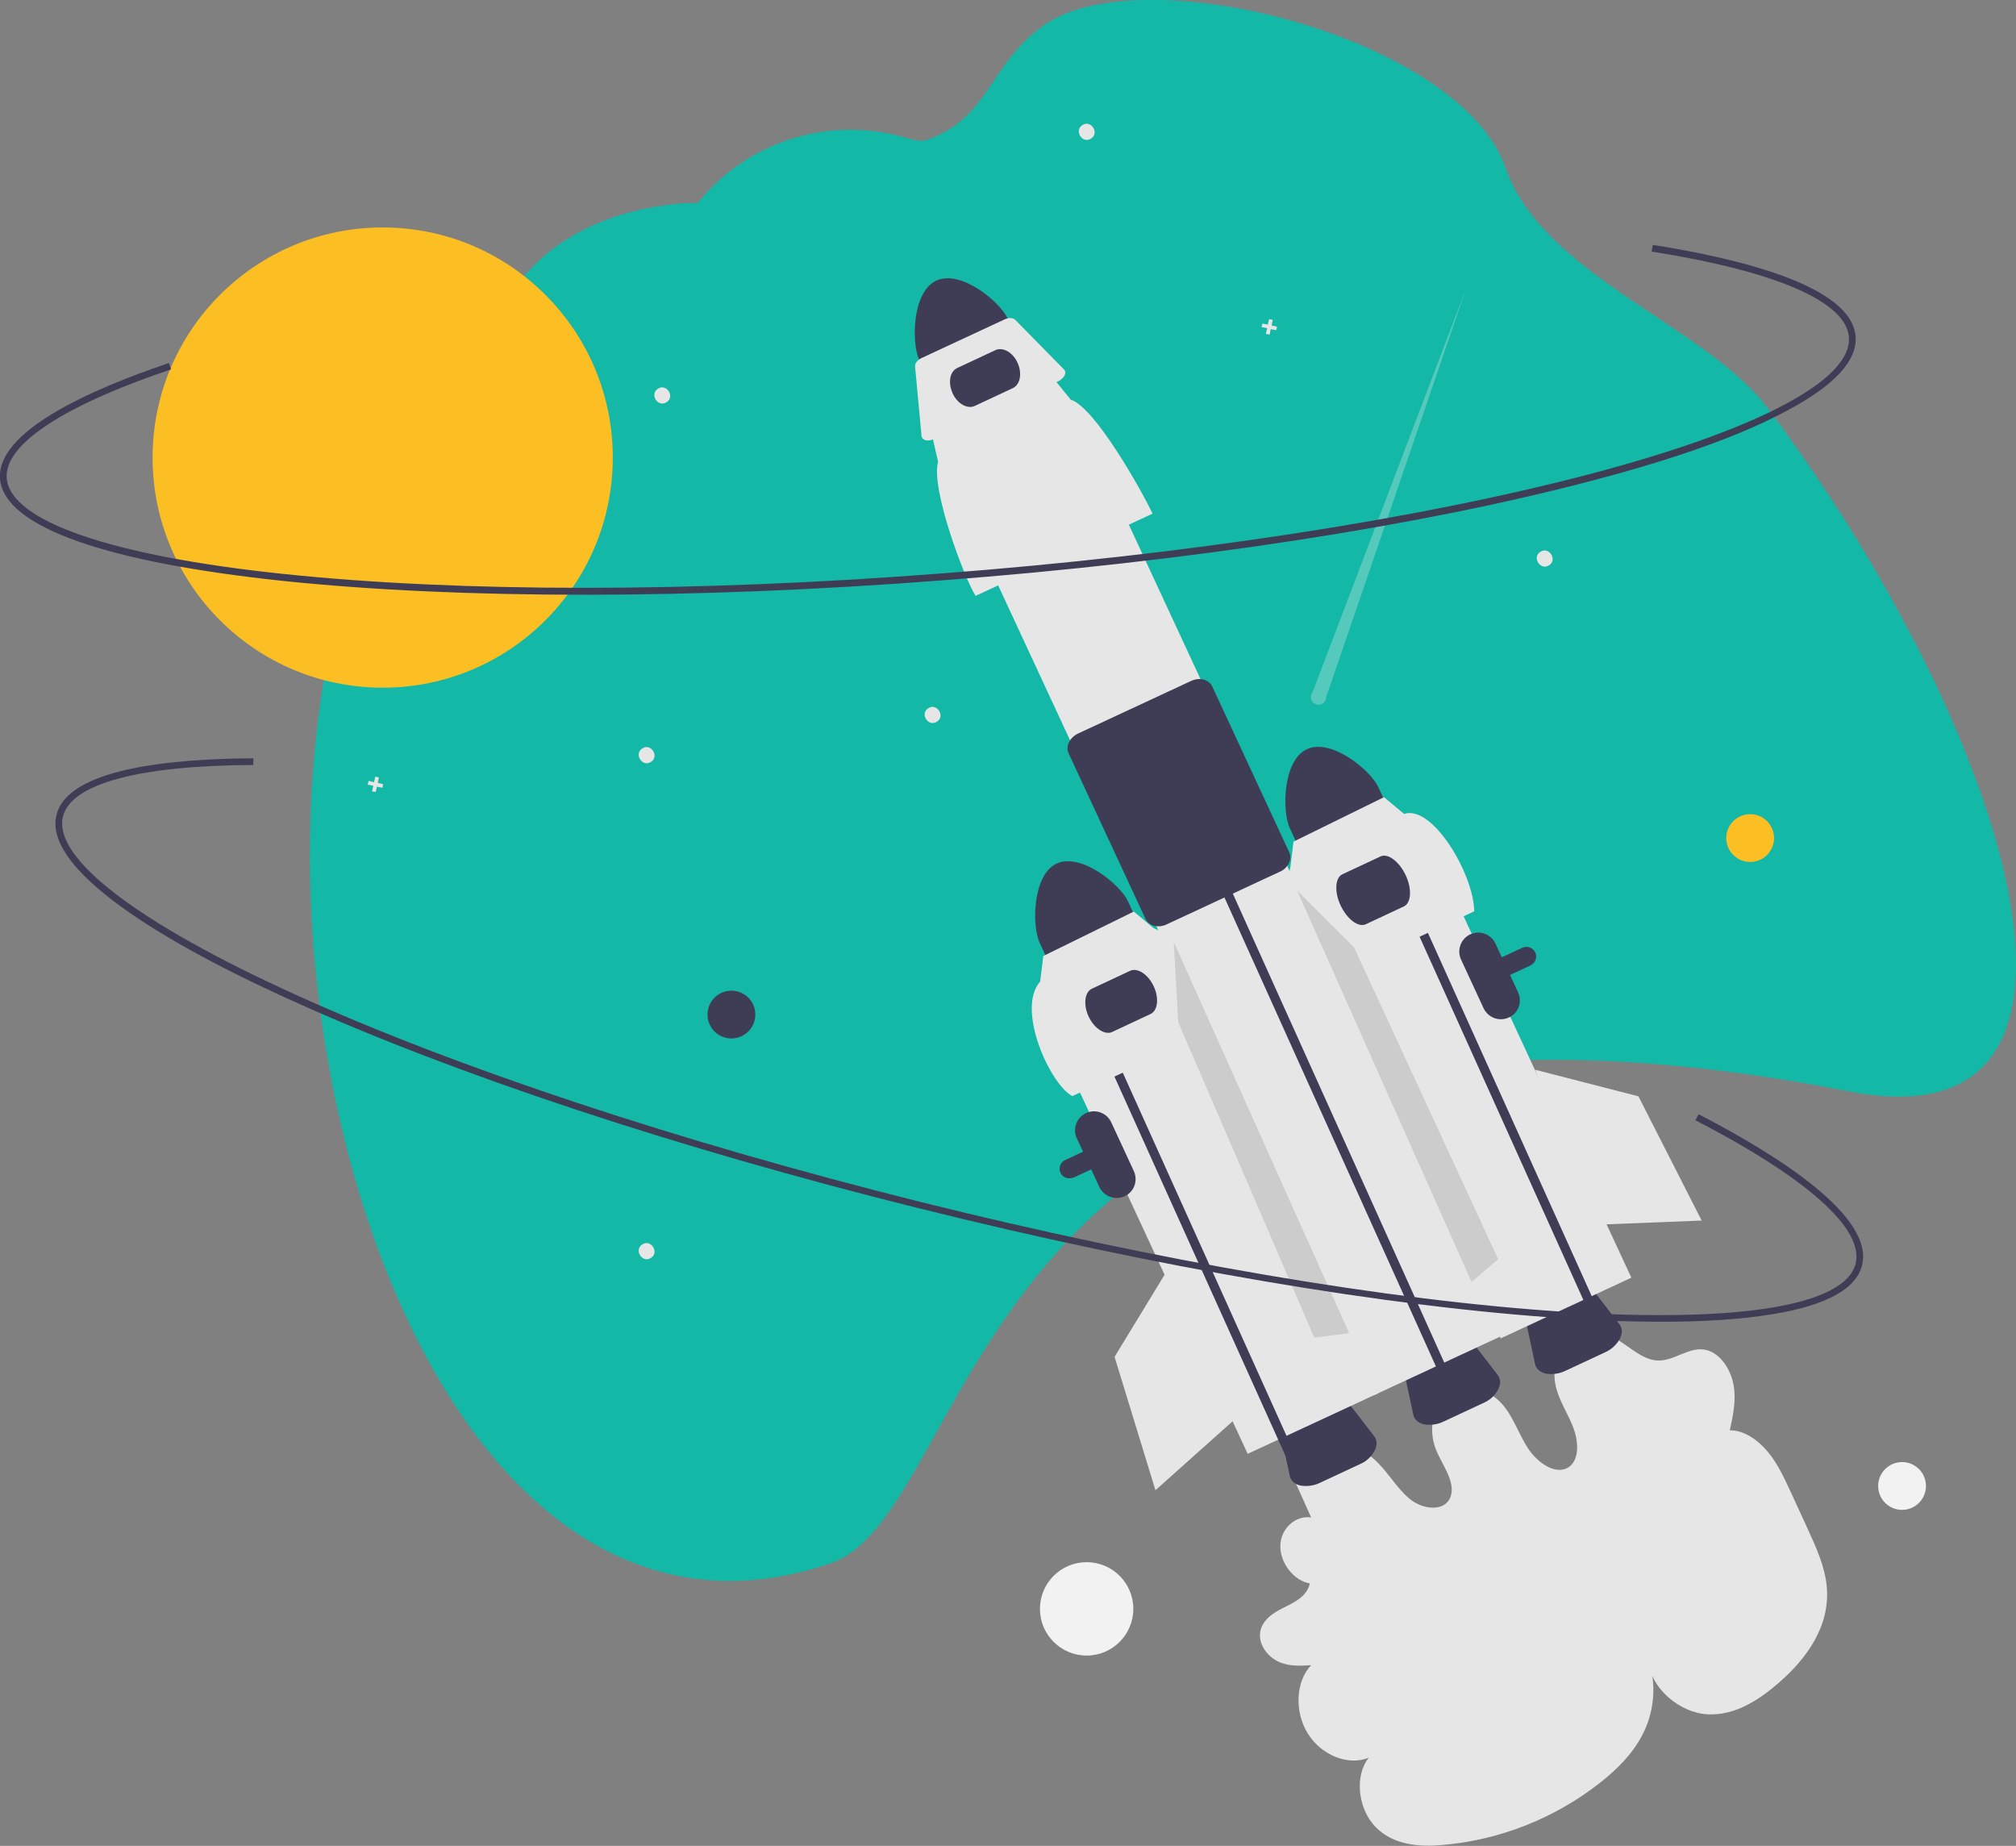 <?xml version="1.0" encoding="utf-8"?>
<!-- Generator: Adobe Illustrator 24.1.1, SVG Export Plug-In . SVG Version: 6.00 Build 0)  -->
<svg version="1.1" id="a13970f5-fcb6-45bc-88b6-f9395b0a599f"
	 xmlns="http://www.w3.org/2000/svg" xmlns:xlink="http://www.w3.org/1999/xlink" x="0px" y="0px" viewBox="0 0 902.4 826.2"
	 style="enable-background:new 0 0 902.4 826.2;" xml:space="preserve">
<rect x="0" y="0" width="902.4" height="826.2" fill="#808080" stroke="none"/>
<style type="text/css">
	.st0{fill:#E6E6E6;}
	.st1{fill:#3F3D56;}
	.st2{fill:#14B8A6;}
	.st3{fill:#FBBF24;}
	.st4{opacity:0.3;fill:#F0F0F0;enable-background:new    ;}
	.st5{fill:#F2F2F2;}
	.st6{fill:#CCCCCC;}
</style>
<path class="st0" d="M578.2,659.8l8.7,19.4c-7-1.1-13.6,4.9-13.8,12.6s6.1,15.8,13.2,16.9c-1.3,6-7.2,8.6-12.2,11.1
	s-10.5,6.4-10.1,12.8c0.3,5.1,4.5,9.7,9.1,11.5s9.2,1.5,13.8,1.2c-6.9,7.2-7.6,20.8-1.5,30.6s18.2,14.6,27.3,10.8
	c-6.4,8-5,22.6,2.9,30.9c8,8.3,19.7,9.1,29.9,8.2c25.9-2.2,50.6-12,71-28.1c7.8-6.2,15.1-13.5,19.5-22.9s5.7-21.5,1.6-32.3
	c1.1,13.5,14.6,24.2,26.8,24.8s22.8-6.3,31.8-14.1c12-10.4,23.1-25,21.5-43c-0.8-8.9-4.7-17.5-8.5-25.8l-7.4-16.1
	c-3-6.5-6-13.1-10.5-18.5s-10.7-9.7-17-9.6c1.4-6.5,2.9-13.3,1.7-20.2s-5.8-14.1-12-15.7c-7.9-2.1-14.6,5.3-22.6,4.6
	c-7.7-0.7-14-8.4-21.5-11.4c-6.3-2.7-13.5-1.5-18.5,3.2c-4.7,4.6-6.7,12.4-5,19.8c1.5,6.5,5.4,12.1,7.8,18.4s2.8,14.2-1.8,17.6
	c-5.6,4.1-14-1.5-18.4-8.2s-6.8-14.9-12.3-20.6c-6.5-6.7-16.6-8.3-23.3-3.6s-9.2,15.1-5.9,24c2.7,7.3,9,14.6,6.9,21.5
	c-2.3,7.2-12.4,6.3-18.5,1.2s-10.1-12.8-16.2-18c-6.1-5.3-14.1-7.6-21.1-6.1c-7.2,1.7-13.1,6.9-15.6,13.9"/>
<path class="st1" d="M718.6,605.2l-18,8.4c-2.7,1.3-5.8,1.7-8.7,1.2c-2.6-0.6-4.4-2.2-4.8-4.4l-4.2-19.6c-0.8-3.7,2.3-8.1,7.3-10.4
	l9.9-4.6c5-2.3,10.3-1.8,12.6,1.1l12.2,15.8c1.4,1.8,1.4,4.1,0.2,6.5C723.6,601.9,721.3,604,718.6,605.2z"/>
<path class="st2" d="M160.6,243.8c16.9-46.3,43.3-88.6,77.5-124.1c29-30.1,74.2-28.9,74.2-28.9l0.3-0.3
	c22.2-27.4,58.7-38.8,92.6-28.9c4.3,1.2,7.6,1.8,9.2,1.2c28.7-10,27.4-32.7,52.1-51c43.4-32,187.2,4.7,207.5,63.5
	c16.4,47.7,89.8,70.8,117.2,107.3c4.3,5.7,8.5,11.5,12.6,17.3c1.9,2.7,3.8,5.4,5.7,8.2c19.4,28.1,36.8,57.6,52.1,88.2
	c10,20,18.8,40.6,26.1,61.7c28.6,83.6,18.8,145.9-60,130.5c-9.3-1.8-18.4-3.5-27.3-4.9c-12.9-2.1-25.3-3.8-37.2-5.2
	c-16.1-1.8-31.4-3-46-3.6c-4.9-0.2-9.7-0.3-14.4-0.4c-69.7-1-121.3,12.1-160.7,32.5c-6.7,3.4-13,7.1-19,10.9
	c-9.1,5.8-17.8,12.3-26.1,19.3c-11.4,9.8-21.9,20.6-31.4,32.2L465,570c-46,56.3-61.2,118.7-93.2,129.7
	C234.9,746.6,148.3,576.5,139.4,410c-0.4-8.4-0.7-16.8-0.7-25.1c0-3.7,0-7.4,0.1-11.2c0.1-9.7,0.6-19.3,1.3-28.8
	c0.3-3.6,0.6-7.2,0.9-10.8c0.4-3.9,0.8-7.7,1.3-11.5C145.7,294.5,151.8,267.9,160.6,243.8z"/>
<path class="st1" d="M585,335.3c-10.9,5.1-11.1,27.9-7.7,35.3l6.2,13.4l39.6-18.4l-6.2-13.4C613.5,344.8,596,330.3,585,335.3z"/>
<path class="st1" d="M478.6,527.4c-2.4,0-4.3-1.9-4.3-4.3c0-0.5,0.1-1,0.3-1.5c0.4-1.1,1.2-2,2.2-2.4l204.6-95
	c2.2-1,4.7-0.1,5.8,2.1c0,0,0,0,0,0c1,2.2,0.1,4.7-2.1,5.8h0l-204.6,95C479.9,527.2,479.2,527.4,478.6,527.4z"/>
<rect x="623" y="377.6" transform="matrix(0.907 -0.421 0.421 0.907 -143.95 321.374)" class="st0" width="64.5" height="217.7"/>
<path class="st1" d="M419.1,125.6c-10.9,5.1-11.1,27.9-7.7,35.3l6.2,13.4l39.6-18.4l-6.2-13.4C447.6,135.1,430.1,120.5,419.1,125.6z
	"/>
<path class="st1" d="M664.1,627.9l-18,8.4c-2.7,1.3-5.8,1.7-8.7,1.2c-2.6-0.6-4.4-2.2-4.8-4.4l-4.2-19.6c-0.8-3.7,2.3-8.1,7.3-10.4
	l9.9-4.6c5-2.3,10.3-1.8,12.6,1.1l12.2,15.8c1.4,1.8,1.4,4.1,0.2,6.5C669.2,624.6,666.9,626.7,664.1,627.9z"/>
<path class="st1" d="M608.8,655.3l-18,8.4c-2.7,1.3-5.8,1.7-8.7,1.2c-2.6-0.6-4.4-2.2-4.8-4.4l-4.2-19.6c-0.8-3.7,2.3-8.1,7.3-10.4
	l9.9-4.6c5-2.3,10.3-1.8,12.6,1.1l12.2,15.8c1.4,1.8,1.4,4.1,0.2,6.5C613.9,652,611.6,654.1,608.8,655.3z"/>
<rect x="519.5" y="191.1" transform="matrix(0.907 -0.421 0.421 0.907 -121.845 270.756)" class="st0" width="64.5" height="440"/>
<polyline class="st1" points="549,403.7 542.4,389.3 546.2,387.5 552.7,401.9 647.4,611.9 643.7,613.7 "/>
<polyline class="st1" points="623,391.7 616.4,377.3 620.2,375.5 626.7,389.9 721.4,599.9 717.7,601.7 "/>
<path class="st0" d="M515.9,229.9l-79.2,36.8c-5-7.8-20.2-48.1-16.8-60l-2.6-11.4l54.7-25.4l7.3,9
	C490.2,182.3,511.3,220.1,515.9,229.9z"/>
<path class="st0" d="M474.2,170.4l-56.5,26.2c-2.1,1-4.3,0.6-5-0.8c-0.1-0.2-0.2-0.4-0.2-0.6l-2.9-31.2c-0.1-1.3,1-2.8,2.8-3.7
	l37.4-17.4c1.7-0.8,3.6-0.7,4.6,0.2l21.9,22.3c1.1,1.1,0.5,3.1-1.4,4.4C474.8,170.1,474.5,170.3,474.2,170.4z"/>
<path class="st1" d="M518.5,414.6c-0.6,0-1.2-0.1-1.8-0.2c-1.7-0.4-3.1-1.5-3.9-3l-34.5-74.3c-1.4-3.1,0.5-7,4.3-8.8l50.5-23.5
	c3.8-1.8,8-0.7,9.5,2.4l34.5,74.3c0.7,1.6,0.6,3.4-0.2,4.9c-0.9,1.7-2.3,3.1-4.1,3.8l-50.5,23.5
	C521.1,414.3,519.8,414.6,518.5,414.6z"/>
<rect x="509.8" y="429.3" transform="matrix(0.907 -0.421 0.421 0.907 -176.285 278.504)" class="st0" width="64.5" height="217.7"/>
<path class="st1" d="M453.4,173.7l-17.1,8c-3.3,1.5-7.8-1-9.9-5.7s-1.3-9.7,2.1-11.3l17.1-8c3.3-1.5,7.8,1,9.9,5.7
	S456.7,172.1,453.4,173.7z"/>
<path class="st1" d="M473,386.5c-10.9,5.1-11.1,27.9-7.7,35.3l6.2,13.4l39.6-18.4l-6.2-13.4C501.5,396,484,381.5,473,386.5z"/>
<path class="st0" d="M291.4,341c-3.9,2.6-7.8-3.6-3.9-6C291.3,332.4,295.3,338.6,291.4,341z"/>
<path class="st0" d="M693.4,253c-3.9,2.6-7.8-3.6-3.9-6C693.3,244.4,697.3,250.6,693.4,253z"/>
<path class="st0" d="M419.4,323c-3.9,2.6-7.8-3.6-3.9-6C419.3,314.4,423.3,320.6,419.4,323z"/>
<path class="st0" d="M291.4,563c-3.9,2.6-7.8-3.6-3.9-6C291.3,554.4,295.3,560.6,291.4,563z"/>
<path class="st0" d="M488.4,62c-3.9,2.6-7.8-3.6-3.9-6C488.3,53.4,492.3,59.6,488.4,62z"/>
<path class="st0" d="M298.4,180c-3.9,2.6-7.8-3.6-3.9-6C298.3,171.4,302.3,177.6,298.4,180z"/>
<polygon class="st0" points="571.6,146.2 569.2,145.7 569.7,143.2 568.1,142.8 567.5,145.3 565.1,144.8 564.7,146.4 567.2,146.9 
	566.6,149.4 568.3,149.8 568.8,147.3 571.3,147.8 "/>
<polygon class="st0" points="171.5,351 169.1,350.4 169.6,348 168,347.6 167.4,350.1 165,349.5 164.6,351.2 167.1,351.7 
	166.5,354.2 168.2,354.5 168.7,352.1 171.2,352.6 "/>
<path class="st1" d="M675.4,455.4c-4.3,2-9.3,0.1-11.3-4.1L654,429.5c-2-4.3-0.1-9.3,4.1-11.3c4.3-2,9.3-0.1,11.3,4.1l10.1,21.8
	C681.5,448.4,679.7,453.5,675.4,455.4z"/>
<path class="st1" d="M503.4,535.4c-4.3,2-9.3,0.1-11.3-4.1L482,509.5c-2-4.3-0.1-9.3,4.1-11.3c4.3-2,9.3-0.1,11.3,4.1l10.1,21.8
	C509.5,528.4,507.7,533.5,503.4,535.4z"/>
<path class="st0" d="M659.9,407.9L592,439.4c-4.3-6.7-17.3-41.1-14.4-51.3l1.4-11.4l40.5-19.9l9,7.5
	C641.2,360,659.7,391.3,659.9,407.9z"/>
<path class="st1" d="M628.4,405.7l-17.1,8c-3.3,1.5-8.3-2.3-11.2-8.4s-2.5-12.5,0.8-14l17.1-8c3.3-1.5,8.3,2.3,11.2,8.4
	S631.7,404.2,628.4,405.7z"/>
<polyline class="st1" points="483,446.7 476.4,432.3 480.2,430.5 486.7,444.9 581.4,654.9 577.7,656.7 "/>
<path class="st0" d="M547.8,459.1L480,490.6c-10-5.2-25.3-39-14.4-51.3l1.4-11.4l40.5-19.9l9,7.5
	C525.8,418.3,543.9,450.6,547.8,459.1z"/>
<path class="st1" d="M514.9,453.9l-17.1,8c-3.3,1.5-8-1.6-10.5-6.9s-1.8-11,1.5-12.5l17.1-8c3.3-1.5,8,1.6,10.5,6.9
	S518.3,452.4,514.9,453.9z"/>
<circle class="st3" cx="171.3" cy="204.8" r="103"/>
<path class="st4" d="M593.6,312.1l62.6-182.8l-68.7,180.6c-1.2,1.5-0.9,3.7,0.6,4.8s3.7,0.9,4.8-0.6
	C593.3,313.6,593.6,312.9,593.6,312.1L593.6,312.1z"/>
<path class="st1" d="M753.2,203.2c-12.3,4.1-25.8,8.1-40.8,12c-77.1,20.3-180.5,36.2-291.2,44.6c-110.6,8.5-215.2,8.5-294.6,0.2
	c-38.6-4.1-69.2-9.9-90.9-17.4C12.9,234.7,0.9,225.1,0,214.3c-1.6-21.2,40.2-39.9,75.6-51.8l1,2.8C28,181.7,1.9,199,3,214
	c1.5,19.2,46.6,34.8,124,42.9c79.2,8.3,183.6,8.3,294-0.2c110.4-8.4,213.7-24.3,290.6-44.5c75.2-19.8,117.5-42.1,116-61.3
	c-1.2-15.9-32.6-29.5-88.3-38.3l0.5-3c40.5,6.4,89.1,18.7,90.8,41c0.8,10.9-9.6,22.1-31.1,33.4C787.3,190.6,771.8,197,753.2,203.2z"
	/>
<circle class="st3" cx="783.4" cy="375.1" r="10.7"/>
<circle class="st5" cx="851.4" cy="665.1" r="10.7"/>
<circle class="st5" cx="486.4" cy="720.1" r="20.9"/>
<circle class="st1" cx="327.4" cy="454.1" r="10.7"/>
<polygon class="st0" points="687.2,478.8 733.4,490.7 761.7,546.3 713.8,548.2 "/>
<polygon class="st6" points="580.6,398.6 606.1,424 670.6,563.6 658.7,573.8 "/>
<polygon class="st6" points="525.4,421.6 527.4,457.5 588.3,598.7 603.9,596.7 "/>
<polygon class="st0" points="523.7,566.6 498.9,607.3 517.2,667 552.9,635.1 "/>
<path class="st1" d="M743.4,591.6c-12.9,0-27.1-0.5-42.5-1.5c-79.6-5.1-182.7-22.6-290.4-49.5C302.9,513.8,203.6,480.9,131,448
	c-35.4-16-62.6-31.2-80.7-45.1c-19.2-14.7-27.7-27.6-25-38.2c5.1-20.6,50.7-25.1,88.1-25.3l0,3c-51.3,0.2-81.5,8.4-85.2,23
	c-4.7,18.6,33.3,47.7,104.1,79.8c72.5,32.9,171.6,65.7,279.1,92.6c107.5,26.8,210.4,44.4,289.8,49.4c77.6,4.9,124.7-2.9,129.4-21.6
	c3.9-15.5-21.6-38.3-71.7-64.2l1.4-2.7c36.4,18.8,78.6,45.9,73.2,67.6c-2.6,10.6-16.1,18-40,21.9
	C779.8,590.5,763.1,591.6,743.4,591.6z"/>
</svg>
